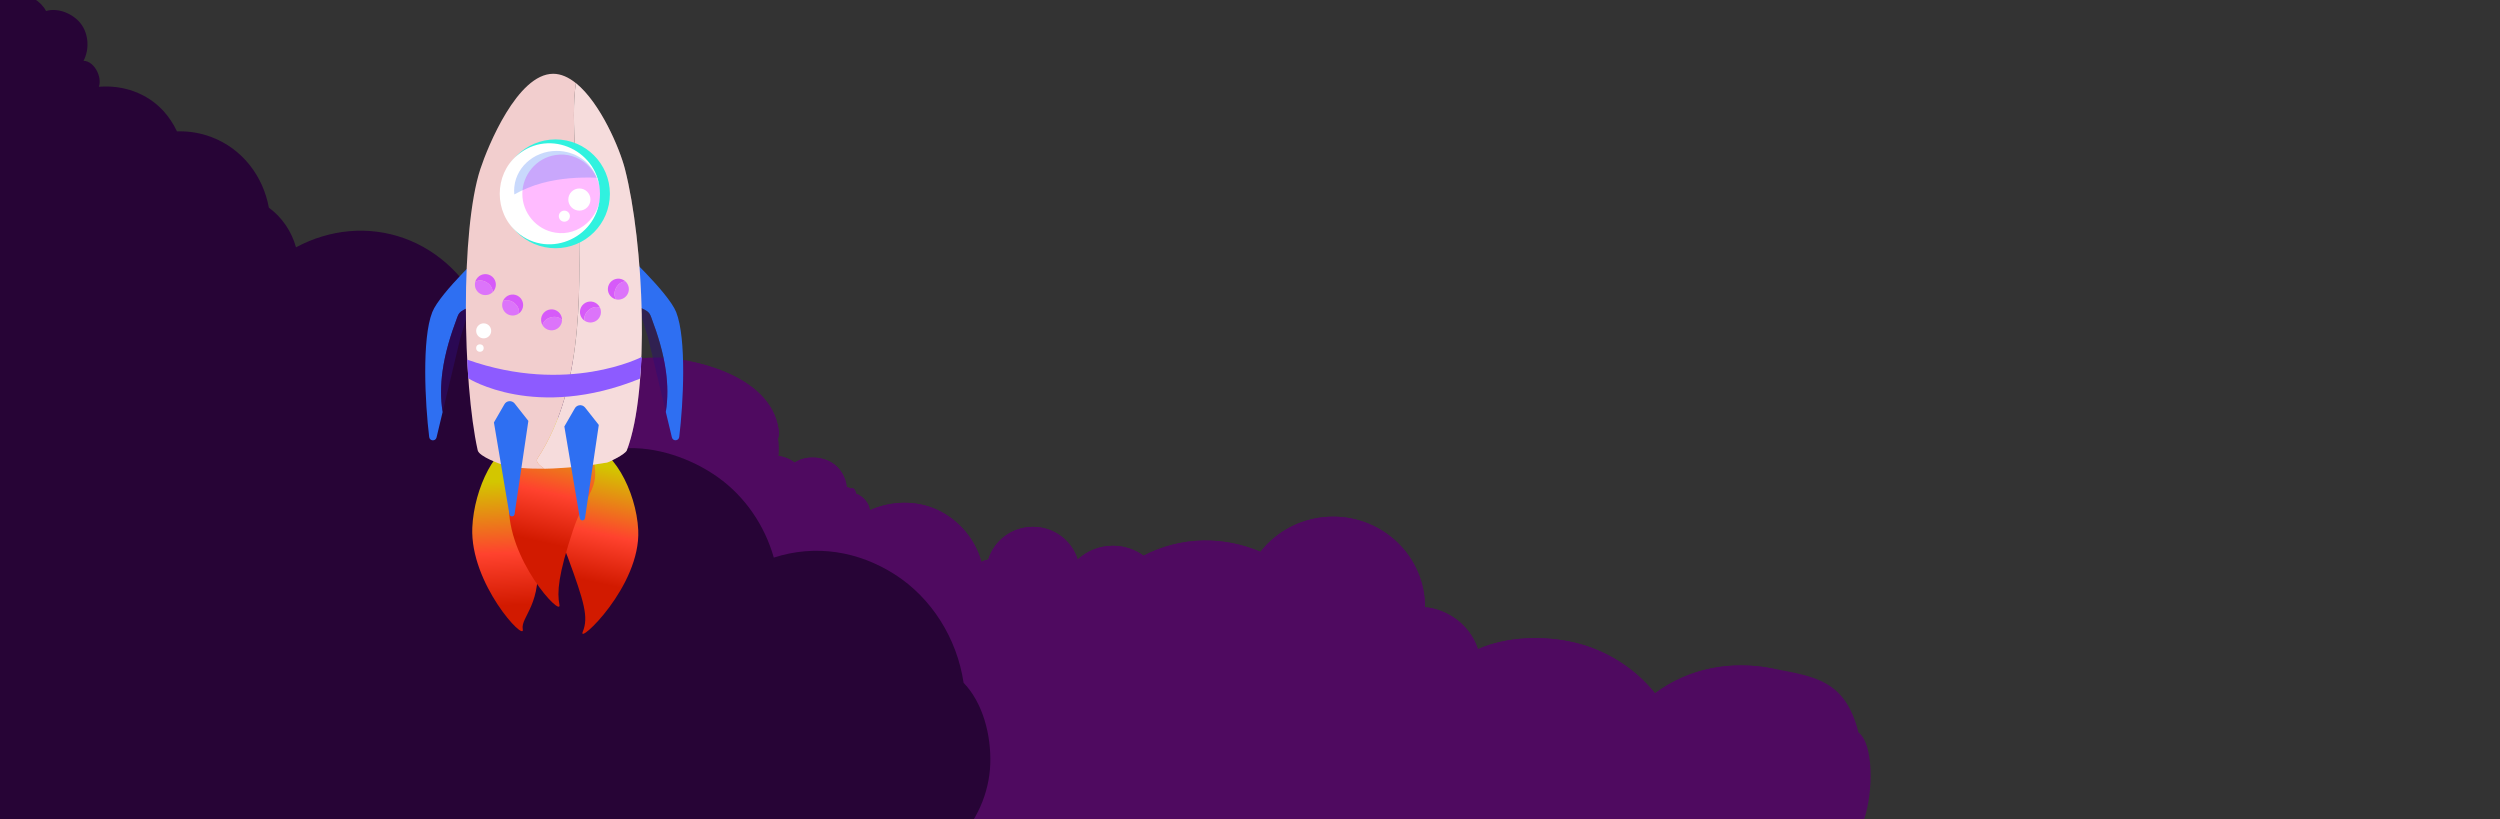 <?xml version="1.0" encoding="UTF-8"?>
<svg id="uuid-8e803d7d-6db1-4d04-9b0f-466297ae327f" data-name="Layer 1" xmlns="http://www.w3.org/2000/svg" xmlns:xlink="http://www.w3.org/1999/xlink" viewBox="0 0 1321 433"><rect x="0" y="0" width="1321" height="433" fill="#333333" stroke="none"/>
  <defs>
    <style>
      .uuid-4691d154-504f-48e2-aec5-f6ee1487687b {
        clip-path: url(#uuid-2ed95741-c7b6-497b-8b97-4c7920fa1a9d);
      }

      .uuid-e5213605-bb53-45e5-b721-016448c1ce8a {
        fill: url(#uuid-14a37edf-776a-4b4f-9dea-0b3c0ab8f9ee);
      }

      .uuid-e5213605-bb53-45e5-b721-016448c1ce8a, .uuid-729bdf9d-9bd9-4acf-b2dc-52dcff49d649, .uuid-9f3b965c-ba8a-4da9-8da4-d980ba125a6a, .uuid-9ebd0afd-de25-41de-b579-a345dc9596a8, .uuid-f56c218f-51ba-490e-b9b2-9889a24a20d2, .uuid-57f67813-b94a-436a-a227-d455fe14ec52, .uuid-4649bb0d-c36e-4f73-a9d7-61d16d7b592f, .uuid-af64bd30-4d14-441b-9a01-0511e928064c, .uuid-f56a5a3d-d4de-4e8c-ad83-18b47379c27e, .uuid-818b3e07-0ef7-4968-aa66-a7d1d8fcf7c9, .uuid-015745ca-663a-4d2b-85c8-13dacfe52711, .uuid-0db2002f-13c4-4ed4-9791-751eece28bfe, .uuid-8d89f3aa-bd8c-4bde-8f9b-445bd91ce69b, .uuid-49b87163-d944-43d5-9a34-4167c2b153bc, .uuid-016a8307-cfad-4eae-83d2-bf45c6731781, .uuid-d443d9bf-6280-4a7a-90bd-88c5a040d063, .uuid-ada6f3f2-11a3-4435-bc3d-62213954a77c, .uuid-fecec0c3-5df1-4d73-a286-80d8b25dce2c {
        stroke-width: 0px;
      }

      .uuid-729bdf9d-9bd9-4acf-b2dc-52dcff49d649 {
        fill: none;
      }

      .uuid-164dbd4e-e3b8-49a4-a2ad-ea0a7acaa0ec {
        clip-path: url(#uuid-e00d09c7-9a99-4ca0-8aff-8dfb44b5c47d);
      }

      .uuid-9f3b965c-ba8a-4da9-8da4-d980ba125a6a {
        fill: #2d0d73;
        opacity: .47;
      }

      .uuid-9ebd0afd-de25-41de-b579-a345dc9596a8 {
        opacity: .16;
      }

      .uuid-9ebd0afd-de25-41de-b579-a345dc9596a8, .uuid-49b87163-d944-43d5-9a34-4167c2b153bc, .uuid-fecec0c3-5df1-4d73-a286-80d8b25dce2c {
        fill: #fff;
      }

      .uuid-59be43d9-5907-4a11-b15b-344216a4f455 {
        clip-path: url(#uuid-ada23d1b-6a6f-4828-a3ff-cb7c19da81f0);
      }

      .uuid-601d55c7-21db-4ab9-9e89-14194ee7c933 {
        clip-path: url(#uuid-6c30230a-319b-4c16-8aa1-9a9c058f6a9e);
      }

      .uuid-f56c218f-51ba-490e-b9b2-9889a24a20d2 {
        fill: url(#uuid-f746af0c-2b9e-43ca-9bf6-102beab93bf3);
      }

      .uuid-82c562d8-1320-4f47-902f-99fd0d7b11e6 {
        opacity: .3;
      }

      .uuid-57f67813-b94a-436a-a227-d455fe14ec52 {
        opacity: .26;
      }

      .uuid-57f67813-b94a-436a-a227-d455fe14ec52, .uuid-f56a5a3d-d4de-4e8c-ad83-18b47379c27e {
        fill: #2e6ff2;
      }

      .uuid-4649bb0d-c36e-4f73-a9d7-61d16d7b592f {
        fill: #270436;
      }

      .uuid-af64bd30-4d14-441b-9a01-0511e928064c {
        fill: #4f0a60;
      }

      .uuid-818b3e07-0ef7-4968-aa66-a7d1d8fcf7c9 {
        fill: #d65af9;
      }

      .uuid-015745ca-663a-4d2b-85c8-13dacfe52711 {
        fill: #8d5bff;
      }

      .uuid-0db2002f-13c4-4ed4-9791-751eece28bfe {
        fill: #30f2df;
      }

      .uuid-8d89f3aa-bd8c-4bde-8f9b-445bd91ce69b {
        fill: #f2cece;
      }

      .uuid-016a8307-cfad-4eae-83d2-bf45c6731781 {
        fill: #ffd983;
      }

      .uuid-d443d9bf-6280-4a7a-90bd-88c5a040d063 {
        fill: #fbf;
      }

      .uuid-ada6f3f2-11a3-4435-bc3d-62213954a77c {
        fill: url(#uuid-91e3833f-e3be-489f-96bd-58fea09d6ac3);
      }

      .uuid-fecec0c3-5df1-4d73-a286-80d8b25dce2c {
        opacity: .29;
      }
    </style>
    <clipPath id="uuid-6c30230a-319b-4c16-8aa1-9a9c058f6a9e">
      <rect class="uuid-729bdf9d-9bd9-4acf-b2dc-52dcff49d649" x="1661" y="247" width="1321" height="434"/>
    </clipPath>
    <clipPath id="uuid-ada23d1b-6a6f-4828-a3ff-cb7c19da81f0">
      <rect class="uuid-729bdf9d-9bd9-4acf-b2dc-52dcff49d649" width="1321" height="433"/>
    </clipPath>
    <clipPath id="uuid-e00d09c7-9a99-4ca0-8aff-8dfb44b5c47d">
      <rect class="uuid-729bdf9d-9bd9-4acf-b2dc-52dcff49d649" x="-333" y="134" width="1322" height="299"/>
    </clipPath>
    <clipPath id="uuid-2ed95741-c7b6-497b-8b97-4c7920fa1a9d">
      <rect class="uuid-729bdf9d-9bd9-4acf-b2dc-52dcff49d649" width="1321" height="433"/>
    </clipPath>
    <linearGradient id="uuid-14a37edf-776a-4b4f-9dea-0b3c0ab8f9ee" x1="271.505" y1="253.965" x2="274.566" y2="321.301" gradientUnits="userSpaceOnUse">
      <stop offset="0" stop-color="#d3c600"/>
      <stop offset=".27" stop-color="#e78815"/>
      <stop offset=".565" stop-color="#ff422e"/>
      <stop offset=".974" stop-color="#d21a00"/>
    </linearGradient>
    <linearGradient id="uuid-91e3833f-e3be-489f-96bd-58fea09d6ac3" x1="318.249" y1="246.107" x2="304.986" y2="307.322" xlink:href="#uuid-14a37edf-776a-4b4f-9dea-0b3c0ab8f9ee"/>
    <linearGradient id="uuid-f746af0c-2b9e-43ca-9bf6-102beab93bf3" x1="298.72" y1="225.21" x2="284.851" y2="287.811" xlink:href="#uuid-14a37edf-776a-4b4f-9dea-0b3c0ab8f9ee"/>
  </defs>
  <g class="uuid-601d55c7-21db-4ab9-9e89-14194ee7c933">
    <g>
      <path class="uuid-49b87163-d944-43d5-9a34-4167c2b153bc" d="m39.094,397.783c3.808-6.189,9.686-11.111,16.448-14.772.073-2.407.581-4.809,1.501-7.07.92-2.237,2.253-4.321,3.986-6.13,6.773-7.061,19.084-9.183,28.287-4.908-2.536-11.224,8.549-23.205,21.249-22.99,12.292.21,22.558,11.769,20.495,22.604,1.205-4.93,6.202-8.291,11.137-10.78,11.553-5.828,19.835,1.346,21.83,2.307,4.714-13.095,20.008-21.961,40.522-19.374,20.501,2.575,32.056,16.161,31.523,28.443,5.682-5.815,16.575-6.699,23.323-1.891,6.72,4.82,8.272,14.576,3.268,20.882,13.512-9.249,32.972-10.817,48.087-3.88,8.286,3.799,15.025,10.059,19.381,17.448,4.134-7.772,11.523-16.425,24.801-23.101,2.286-1.164,4.785-2.189,7.457-3.057-1.584-20.383,11.107-40.349,33.154-48.795,23.028-8.823,49.012-2.296,63.958,14.433,2.469-2.501,5.571-4.755,9.413-6.538,3.726-1.716,7.17-2.569,10.281-2.873,1.5-6.172,5.277-11.906,10.931-15.649,7.896-5.157,18.733-6.066,27.8-2.943.578-13.193,9.413-25.551,23.798-31.062,17.308-6.631,36.949-1.162,47.34,12.182,13.323-10.635,27.399-8.964,36.678-5.079,8.888,3.721,17.171,12.888,20.779,22.149,1.246.362,2.48.747,3.688,1.182,5.446-8.087,17.038-19.921,39.636-23.554,2.582-.429,5.316-.662,8.156-.697,5.886-19.733,25.114-34.874,49.014-36.376,24.963-1.569,47.16,12.24,55.228,32.449,3.239-1.638,6.988-2.857,11.266-3.413,4.144-.527,7.708-.32,10.758.307,3.653-5.393,9.301-9.702,16.001-11.578,9.331-2.553,19.905-.226,27.344,5.392,5.325-12.3,18.153-21.385,33.747-22.364,18.762-1.179,35.347,9.766,40.335,25.434,5.988-2.234,11.473-2.883,16.391-2.513.327-.509.69-1.002,1.086-1.48.504-.608,1.058-1.191,1.68-1.738.02-.017.036-.036.056-.054,3.974-3.458,10.417-5.549,20.276-4.693-1.849-3.972-2.864-10.391-2.407-17.008.233-3.862,1.005-7.781,2.489-11.491.272-.654.544-1.308.815-1.962,5.515-13.035,21.482-23.142,41.495-21.751,2.584-9.629,11.272-17.441,22.797-19.233,4.324-.672,8.578-.398,12.537.61,11.795-19.127,38.414-50.32,89.561-48.874,50.959,1.441,82.416,43.036,82.416,43.036,14.355-16.942,51.012-16.314,71.147-4.176,21.214,12.787,23.155,24.715,23.155,24.715,10.724-8.846,31.473-4.896,36.765,4.993,4.205,7.835,2.24,16.86-5.492,22.278-.458.295-.961.592-1.419.887-.462.303-.919.593-1.373.873-2.608,1.607-5.074,2.832-7.367,3.77,6.686-.63,13.964-.387,21.852,1.07,36.811,6.8,53.873,40.563,53.873,40.563,12.099-10.113,36.514-6.532,50.061,3.283,6.443-3.36,14.737-4.683,23.543-2.675,3.216-6.702,10.613-11.395,19.233-11.395,3.234,0,6.285.68,9.02,1.859,11.227-12.56,34.9-32.21,71.847-25.385,36.811,6.8,53.873,40.563,53.873,40.563,12.783-10.684,39.319-6.089,52.255,5,13.629,11.683,13.38,20.565,13.38,20.565,9.019-5.214,23.54-.002,26.008,7.778,1.964,6.165-.718,12.499-7.088,15.561-.007.003-.014.006-.021.009,11.555,2.353,23.451,7.403,31.75,16.308,10.207-13.577,35.695-14.083,46.425-.918,1.272-22.171,25.803-41.016,50.138-38.51,24.346,2.521,43.348,25.837,38.879,47.684,2.701-12.983,23.725-18.966,34.045-9.685,7.469-18.093,32.12-28.693,52.257-22.461,20.103,6.251,32.269,28.279,25.757,46.673,9.958-9.364,28.009-10.33,39.042-2.123,1.147.854,2.185,1.788,3.144,2.794,2.326,2.461,4.087,5.325,5.236,8.401,16.941-.531,42.171,9.184,43.659,30.781.305,4.303-.399,8.332-1.731,11.824-.571,1.487-1.256,2.869-2.04,4.137,4.068.932,7.368,4.246,8.461,7.974,1.268,4.331.004,9.001-2.353,12.933-4.37,7.266-12.555,12.562-21.587,13.977-9.042,1.4-18.729-1.125-25.541-6.652-8.904,8.264-22.511,11.685-35.196,10.214-12.668-1.48-24.353-7.46-33.542-15.473,1.717,16.896-18.933,25.07-26.853,26.247-24.938,3.702-55.565-9.343-65.169-34.799,0,0-11.074,7.994-23.48,2.761-9.301-3.924-11.795-10.356-12.377-14.553-9.591,5.295-23.577,9.23-41.015,3.442-17.227-5.713-24.854-15.284-27.564-25.213-6.893.933-12.894-.135-16.537-2.144-16.518-9.102-11.907-21.667-8.834-24.297-1.49.189-3.942.247-6.701-.799-3.014-1.118-6.379-3.546-9.233-8.467-.566.051-1.131.103-1.724.148-10.508.798-19.521-.486-27.199-2.936-12.522-3.971-21.54-11-27.906-17.052-13.372,6.047-28.494,1.501-36.891-2.346-3.895-1.785-11.909-4.873-11.909-4.873,0,0-12.56,10.746-31.922,16.566-6.454,1.94-13.664,3.332-21.416,3.597-18.515.647-50.126-8.028-57.521-23.351-3.114,1.614-6.452,2.961-9.951,4.063-4.665,1.469-9.615,2.501-14.701,3.149-5.086.648-10.309.91-15.518.84-9.838-.133-19.616-1.465-28.355-3.626-13.22,5.643-28.015,1.174-36.285-2.616-3.895-1.785-11.909-4.873-11.909-4.873,0,0-12.56,10.746-31.922,16.566-6.454,1.94-13.664,3.332-21.416,3.597-18.515.647-50.126-8.028-57.521-23.351-3.114,1.614-6.452,2.961-9.951,4.063-4.665,1.469-9.615,2.501-14.701,3.149-5.086.648-10.309.91-15.518.84-26.046-.351-51.762-9.031-58.481-19.582-.336-.528-.624-1.06-.863-1.596-.759-1.704-1.144-4.002-.973-6.413.043-.603.12-1.212.235-1.822s.267-1.218.46-1.818c.481-1.501,1.215-2.952,2.244-4.235.412-.513.871-.999,1.38-1.451.667-.591,1.429-1.116,2.275-1.572.282-.152.574-.294.877-.429,3.294-1.465,7.823-1.861,13.908-.362-.794-3.108-.632-7.914.636-12.691.042-.162.093-.323.138-.485.168-.598.353-1.193.556-1.784.129-.378.268-.752.414-1.127.223-.576.462-1.145.72-1.704.099-.213.199-.424.304-.635.384-.777.797-1.535,1.252-2.258.001-.002.002-.003.003-.005.288-.444.577-.889.865-1.333,5.819-8.845,18.821-14.383,33.163-11.112.071-.148.155-.289.23-.435-2.598-.493-5.003-1.067-7.123-1.657-5.664-1.576-17.171-4.04-17.171-4.04,0,0-15.235,18.423-41.542,30.231-7.366,3.306-15.599,6.094-24.61,7.813-24.59,4.713-69.076-.315-82.886-19.264-8.126,6.079-17.977,10.698-28.639,14.022-1.64.511-3.3.992-4.975,1.442s-3.367.871-5.071,1.262c-1.704.391-3.42.752-5.145,1.085-.863.166-1.728.325-2.595.477-1.734.304-3.475.579-5.221.826-.873.124-1.747.24-2.621.35-1.66.208-3.323.39-4.985.548-.165.016-.331.032-.496.047-3.387.314-6.77.527-10.127.642-1.773.061-3.538.095-5.292.103-10.67.044-20.92-.894-29.961-2.665.025,3.271-.443,6.4-1.476,9.156,11.824-2.956,21.284,3.785,19.172,14.696,26.545-14.044,51.801-2.435,65.558,6.945.186-.237.395-.476.604-.714,13.3-10.257,30.665-3.961,33.21,4.218,26.441-9.509,52.592-5.45,79.637,8.71.166.092.31.185.454.279,6.721,4.27-15.9,11.121-40.967,16.343-14.257,2.965-26.712,4.547-37.438,5.241-.356,5.104-2.615,10.286-9.37,12.924-4.24,1.639-8.185,2.379-11.788,2.544-2.09,14.72-10.508,30.248-36.798,29.953-21.147-.249-35.01-6.877-44.009-14.426-3.241,3.072-7.079,5.506-11.688,6.779-6.948,1.912-12.942,1.448-17.885-.126-.11.929-.244,1.839-.446,2.753-4.535,18.972-20.593,37.172-57.214,29.453-14.844-3.145-23.401-10.864-28.326-18.956-6.478,8.562-17.695,15.844-36.659,18.818-18.337,2.853-32.516-2.567-43.23-10.828-1.752,10.273-11.193,18.468-23.188,19.222-10.411.654-19.768-4.474-24.244-12.348-41.107,16.004-71.506-15.628-70.128-30.734-3.495,3.896-12.763,5.25-21.402,4.349,2.303,19.105-6.502,40.572-43.489,44.004-15.17,1.392-26.056-3.389-33.642-9.589-3.022,9.998-10.987,20.179-27.836,28.567-16.3,8.088-31.665,7.134-44.785,2.476,2.065,10.226-3.89,20.748-14.955,24.987-9.604,3.679-20.307,1.583-27.39-4.544-33.06,27.214-73.252,6.252-77.421-8.431-2.732,6.8-18.752,12.137-29.551,11.143-3.264-.282-6.425-1.337-9.289-2.86-5.058,4.536-11.129,8.284-18.081,10.947-29.271,11.214-63.074-1.068-75.512-27.421-.144-.304-.272-.611-.409-.916-.096.024-.195.051-.29.074-6.16,1.485-12.39,2.978-18.671,3.88-4.885.701-9.803,1.044-14.743.747-.706-.043-1.413-.102-2.12-.176-1.279-.134-2.556-.327-3.824-.563-.304-.057-.607-.118-.91-.18-.907-.187-1.806-.404-2.697-.645-.801-.216-1.595-.452-2.378-.711-1.535-.508-3.035-1.09-4.472-1.765-4.392-2.064-8.236-4.912-10.993-8.565-.394-.522-.765-1.06-1.113-1.615-11.037,13.613-35.267,16.391-49.725,5.712-11.056,11.38-30.745,15.099-45.931,8.655-15.186-6.42-24.578-22.45-21.905-37.382-9.3,3.446-21.005-5.205-19.065-14.111-9.448,6.185-24.075,3.07-30.994-5.405-6.906-8.475-6.573-20.667-.921-29.869Zm1290.753-154.808c-.183-.031-.277-.052-.277-.052-.121.403-.26.773-.386,1.167.9-.32,1.812-.628,2.743-.916-.67-.027-1.208-.079-1.599-.129-.199-.025-.36-.05-.482-.07Z"/>
      <path class="uuid-49b87163-d944-43d5-9a34-4167c2b153bc" d="m2868.228,457.106c-4.093-5.784-9.909-10.108-16.384-13.092-.325-2.386-1.042-4.724-2.114-6.883-1.069-2.135-2.492-4.078-4.246-5.708-6.853-6.363-18.151-7.28-25.963-2.137,1.067-11.404-10.193-22.242-21.589-20.796-11.029,1.4-19.011,13.888-15.986,24.46-1.616-4.784-6.472-7.641-11.177-9.637-11.017-4.674-17.688,3.262-19.378,4.41-5.652-12.562-20.362-19.894-38.527-15.333-18.154,4.547-27.076,19.175-25.271,31.334-5.737-5.23-15.626-5.053-21.174.381-5.522,5.444-5.863,15.293-.682,21.078-13.147-7.885-30.814-7.557-43.655.805-7.04,4.58-12.422,11.457-15.541,19.225-4.557-7.326-12.134-15.212-24.794-20.562-2.181-.936-4.539-1.712-7.035-2.316-.778-20.418-14.345-39.038-35.08-45.298-21.658-6.539-44.315,2.469-55.947,20.55-2.49-2.247-5.523-4.188-9.17-5.588-3.536-1.345-6.724-1.859-9.554-1.859-2.015-5.991-6.031-11.325-11.519-14.498-7.656-4.362-17.498-4.215-25.313-.231-1.945-13.06-11.224-24.49-24.753-28.575-16.278-4.914-33.347,2.427-41.248,16.701-13.127-9.281-25.603-6.256-33.526-1.493-7.589,4.561-14.046,14.478-16.29,24.035-1.081.48-2.149.983-3.189,1.532-5.77-7.512-17.471-18.154-38.182-19.574-2.368-.176-4.851-.143-7.409.098-7.424-19.047-26.347-32.237-47.998-31.412-22.614.861-41.08,16.742-46.151,37.615-3.09-1.314-6.592-2.163-10.498-2.3-3.783-.122-6.965.429-9.64,1.349-3.867-5.007-9.411-8.744-15.638-9.959-8.666-1.634-17.921,1.705-24.003,8.011-6.116-11.713-18.632-19.5-32.758-18.962-16.997.647-30.726,13.136-33.519,29.197-5.626-1.64-10.627-1.754-15.009-.909-.349-.474-.729-.929-1.136-1.366-.518-.556-1.08-1.082-1.698-1.565-.02-.015-.037-.033-.056-.048-3.947-3.052-9.966-4.507-18.737-2.7,1.233-4.128,1.452-10.608.327-17.142-.627-3.817-1.744-7.638-3.479-11.183-.315-.624-.63-1.248-.945-1.871-6.367-12.425-21.814-20.925-39.658-17.602-3.363-9.323-12.019-16.247-22.575-16.911-3.961-.249-7.755.436-11.206,1.822-12.671-17.872-39.974-46.303-85.805-39.907-45.662,6.373-69.453,50.777-69.453,50.777-14.737-15.452-47.627-11.273-64.42,2.746-17.692,14.77-18.149,26.816-18.149,26.816-10.597-7.755-28.827-1.816-32.516,8.529-2.934,8.197-.193,16.98,7.344,21.616.444.249.928.495,1.372.744.448.256.891.501,1.329.735,2.518,1.344,4.868,2.323,7.031,3.034-6.08.022-12.597.969-19.532,3.182-32.363,10.33-44.056,45.551-44.056,45.551-11.971-8.881-33.536-2.954-44.655,8.118-6.156-2.716-13.756-3.227-21.457-.377-3.615-6.351-10.773-10.3-18.524-9.464-2.908.314-5.578,1.285-7.909,2.723-11.451-11.398-34.858-28.639-67.341-18.271-32.363,10.33-44.056,45.551-44.056,45.551-12.647-9.383-36.01-2.241-46.443,10.038-10.992,12.936-9.808,21.742-9.808,21.742-8.672-4.31-21.165,2.28-22.544,10.254-1.1,6.32,1.996,12.356,8.054,14.783.006.002.013.004.02.007-10.135,3.459-20.285,9.633-26.785,19.292-10.644-12.509-33.615-10.54-41.84,3.589-3.538-21.919-27.63-38.276-49.24-33.425-21.617,4.867-36.184,29.89-29.805,51.176-3.831-12.646-23.38-16.556-31.656-6.328-8.67-17.264-31.979-25.413-49.411-17.264-17.399,8.164-25.958,31.243-18.117,48.899-9.965-8.344-26.299-7.554-35.333,1.674-.939.961-1.771,1.989-2.525,3.083-1.825,2.672-3.099,5.691-3.8,8.86-15.289,1.114-36.924,13.219-35.929,34.836.19,4.308,1.259,8.245,2.834,11.587.674,1.423,1.439,2.731,2.281,3.915-3.557,1.321-6.166,4.935-6.746,8.748-.673,4.429.968,8.949,3.513,12.63,4.714,6.8,12.646,11.271,20.919,11.803,8.281.515,16.718-2.934,22.246-9.09,8.898,7.352,21.502,9.435,32.749,6.743,11.23-2.7,21.09-9.778,28.486-18.636.281,16.965,19.731,23.088,26.979,23.491,22.822,1.263,48.95-14.676,54.835-40.916,0,0,10.82,6.874,21.409.469,7.939-4.803,9.486-11.439,9.556-15.668,9.195,4.335,22.195,6.891,37.248-.555,14.872-7.35,20.695-17.604,22.06-27.739,6.298.259,11.578-1.384,14.637-3.735,13.868-10.65,8.365-22.696,5.318-25.013,1.36.044,3.571-.137,5.939-1.444,2.589-1.404,5.352-4.144,7.387-9.313.514-.004,1.028-.007,1.566-.02,9.534-.225,17.499-2.376,24.138-5.556,10.83-5.162,18.178-13.025,23.248-19.658,12.676,4.716,25.781-1.27,32.916-5.909,3.309-2.152,10.181-5.999,10.181-5.999,0,0,12.453,9.466,30.491,13.374,6.012,1.303,12.645,1.988,19.644,1.5,16.717-1.152,44.201-12.842,49.195-28.792,2.974,1.303,6.121,2.318,9.386,3.074,4.353,1.008,8.915,1.554,13.558,1.705,4.643.151,9.367-.094,14.043-.669,8.832-1.086,17.479-3.358,25.102-6.354,12.496,4.329,25.315-1.549,32.342-6.118,3.309-2.152,10.181-5.999,10.181-5.999,0,0,12.453,9.466,30.491,13.374,6.012,1.303,12.645,1.988,19.644,1.5,16.717-1.152,44.201-12.842,49.195-28.792,2.974,1.303,6.121,2.318,9.386,3.074,4.353,1.008,8.915,1.554,13.558,1.705,4.643.151,9.367-.094,14.043-.669,23.38-2.875,45.565-13.997,50.466-25.138.245-.557.447-1.114.604-1.67.498-1.767.596-4.09.182-6.47-.103-.595-.239-1.194-.408-1.788s-.372-1.185-.61-1.763c-.595-1.446-1.411-2.817-2.475-3.992-.426-.47-.891-.909-1.397-1.308-.663-.523-1.406-.971-2.215-1.342-.27-.124-.548-.237-.835-.341-3.12-1.137-7.234-1.092-12.544.989.378-3.167-.287-7.93-1.943-12.555-.055-.157-.119-.312-.176-.469-.216-.578-.446-1.152-.693-1.72-.157-.364-.323-.722-.494-1.08-.263-.551-.539-1.094-.832-1.625-.112-.202-.225-.403-.342-.602-.429-.735-.882-1.449-1.37-2.123-.001-.001-.002-.003-.003-.005-.307-.414-.614-.828-.922-1.241-6.187-8.229-18.476-12.474-31.018-7.833-.08-.14-.17-.272-.253-.41,2.283-.742,4.383-1.546,6.226-2.338,4.923-2.116,15.002-5.681,15.002-5.681,0,0,15.688,16.839,40.616,26.028,6.98,2.573,14.684,4.546,22.971,5.382,22.618,2.302,62.073-7.01,72.443-27.189,7.963,5.256,17.319,8.893,27.264,11.164,1.53.349,3.074.666,4.629.952,1.555.285,3.121.539,4.695.763s3.156.417,4.744.58c.794.082,1.589.156,2.385.223,1.592.134,3.187.239,4.784.315.798.038,1.596.069,2.395.094,1.515.046,3.03.065,4.542.062.15-0.0.301-.001.451-.002,3.079-.017,6.144-.133,9.174-.343,1.6-.111,3.191-.248,4.769-.411,9.599-.99,18.713-2.917,26.65-5.554.331,3.254,1.09,6.32,2.316,8.96-10.951-1.792-18.728,5.827-15.65,16.469-25.384-11.389-46.837,2.601-58.194,13.261-.193-.218-.407-.435-.621-.651-13.066-8.908-27.999-.965-29.404,7.413-24.801-6.89-47.875-.319-70.662,16.381-.14.108-.259.214-.378.321-5.582,4.897,15.497,9.515,38.6,12.277,13.139,1.566,24.508,1.931,34.227,1.581.871,5.04,3.463,9.973,9.821,11.94,3.989,1.219,7.616,1.571,10.874,1.386,3.469,14.432,12.715,29.053,36.321,26.211,18.987-2.298,30.735-10.232,38.011-18.609,3.246,2.74,6.959,4.787,11.241,5.606,6.453,1.227,11.793.185,16.067-1.859.199.913.418,1.804.699,2.694,6.127,18.422,22.531,34.959,54.624,23.735,13.007-4.566,19.867-13.07,23.421-21.592,6.75,7.884,17.621,14.036,34.994,15.155,16.795,1.058,28.958-5.705,37.699-14.956,2.685,10.044,12.058,17.275,22.925,16.862,9.431-.359,17.291-6.365,20.464-14.627,38.689,11.925,62.604-22.47,59.733-37.354,3.563,3.534,12.042,3.982,19.713,2.248-.007,19.217,10.228,39.706,43.855,39.532,13.79-.087,23.061-5.895,29.212-12.795,3.797,9.647,12.058,18.997,28.113,25.702,15.529,6.461,29.241,4.022,40.534-1.881-.752,10.367,5.739,20.25,16.146,23.392,9.032,2.727,18.429-.395,24.136-7.173,32.664,23.851,66.537-.886,68.7-15.889,3.191,6.495,18.171,10.249,27.773,8.214,2.905-.597,5.632-1.952,8.043-3.744,5.037,4.02,10.901,7.157,17.439,9.131,27.529,8.311,56.595-7.177,64.932-34.583.096-.316.179-.634.268-.95.089.014.181.032.269.046,5.699.879,11.461,1.76,17.207,2.047,4.468.224,8.926.088,13.337-.687.63-.112,1.259-.238,1.887-.381,1.135-.258,2.263-.573,3.378-.931.268-.086.533-.176.799-.268.795-.274,1.58-.577,2.355-.902.697-.293,1.385-.604,2.061-.938,1.326-.654,2.611-1.378,3.83-2.189,3.726-2.478,6.874-5.682,8.958-9.581.298-.557.574-1.128.826-1.714,11.394,12.464,33.48,12.876,45.325.858,11.17,10.242,29.274,12.031,42.232,4.151,12.96-7.855,19.674-24.702,15.658-39.288,8.734,2.524,18.323-7.211,15.617-15.878,9.163,5.234,21.977.718,27.283-8.378,5.293-9.095,3.678-21.184-2.398-29.785Zm-1177.252-28.766c.161-.048.243-.079.243-.079.152.389.317.744.473,1.123-.844-.231-1.697-.448-2.565-.645.599-.092,1.078-.196,1.424-.283.176-.044.318-.084.426-.117Z"/>
    </g>
  </g>
  <g class="uuid-59be43d9-5907-4a11-b15b-344216a4f455">
    <g class="uuid-164dbd4e-e3b8-49a4-a2ad-ea0a7acaa0ec">
      <g>
        <path class="uuid-af64bd30-4d14-441b-9a01-0511e928064c" d="m1022.69,431.782v2.582c.434-1.197.392-1.833,0-2.582Z"/>
        <path class="uuid-af64bd30-4d14-441b-9a01-0511e928064c" d="m-314.167,1474.667l1310.311-0-0-1032.992,23.244-.477c1.783-3.542,2.827-5.524,3.303-6.833v-2.582c-.712-1.361-2.579-3.097-4.84-9.278-4.052-11.074-11.692-22.021-21.706-28.705l-3.144,39.2h-8c5-15,5-40-3-46-7-28-23.506-29.518-45.514-33.78-22.008-4.262-44.099-.162-61.994,13.144-10.462-13.107-25.452-22.647-41.891-26.659-16.439-4.012-36.207-3.466-51.681,3.311-2.277-7.083-7.189-13.314-13.595-17.244-4.569-2.803-9.308-4.515-14.359-4.87,0-.04.003-.079.003-.119,0-26.381-21.734-47.768-48.543-47.768-15.637,0-29.533,7.283-38.408,18.583-9.544-4.078-19.959-6.186-30.363-5.971-11.141.23-21.828,3.025-31.402,8.016-4.525-3.29-10.118-5.239-16.176-5.239-7.216,0-13.773,2.764-18.65,7.268-3.049-9.994-12.465-17.277-23.614-17.277-11.148,0-20.56,7.282-23.61,17.275-1.304.224-2.54.632-3.631,1.274-3.185-11.87-11.887-22.191-23.154-27.463-11.268-5.272-24.491-4.904-35.857.158-.093-3.6-3.49-7.387-7.231-8.821-.082-.369-.176-.735-.297-1.094-.175-.52-.404-1.049-.829-1.403-.426-.353-1.098-.473-1.538-.137-.828-.448-1.568-.693-2.279-.749-.406-5.298-3.471-10.4-8.131-13.123-5.571-3.256-14.086-3.554-19.342.176-2.311-1.907-5.455-3.171-8.64-3.541.085-1.185.144-2.376.144-3.581,0-1.857-.114-3.688-.313-5.495.205-1.608.765-1.752.313-4.886-4.329-30.068-48.831-37.983-63.135-37.983-30.885,0-49.961,7.151-66.312,20.559-3.188,1.722-6.946,7.943-9.055,10.777-4.588,6.162-6.013,14.157-5.565,21.783-4.959-2.519-12.089-1.161-16.365,2.367-5.256-3.73-13.771-3.431-19.342-.175-5.571,3.256-8.878,9.911-8.066,16.237-5.003-1.759-12.105,3.863-12.24,9.09-11.367-5.062-24.589-5.429-35.857-.158-3.776,1.767-7.255,4.111-10.344,6.881-5.53-2.158-11.558-3.346-17.87-3.346-17.169,0-32.244,8.778-40.875,22.014-8.061,2.049-15.409,6.767-20.505,13.251-13.164-14.065-31.216-22.251-50.644-22.653-19.428-.402-38.896,7.289-52.648,20.798-8.788-7.422-21.856-9.51-33.107-6.813-11.251,2.697-20.969,10.967-25.304,21.534-7.465-1.105-14.204.695-20.61,4.626-6.406,3.931-11.318,10.161-13.595,17.244-15.474-6.777-35.242-7.323-51.681-3.311-16.439,4.012-31.43,13.552-41.891,26.659-17.895-13.306-39.987-17.406-61.994-13.144-22.008,4.262-41.916,18.1-53.353,37.086-3.388,1.488-6.565,3.476-9.505,5.824v56.299l14.28.061 0,1022.177Z"/>
        <path class="uuid-af64bd30-4d14-441b-9a01-0511e928064c" d="m-314.167,1474.667l1310.311-0-0-1032.992,23.244-.477c1.783-3.542,2.827-5.524,3.303-6.833v-2.582c-.712-1.361-2.579-3.097-4.84-9.278-4.052-11.074-11.692-22.021-21.706-28.705v-2.837l2.856,42.038c-.453-.22-18,0-18,0,1-19-22.506-75.518-44.514-79.78-22.008-4.262-44.099-.162-61.994,13.144-10.462-13.107-25.452-22.647-41.891-26.659-16.439-4.012-36.207-3.466-51.681,3.311-2.277-7.083-7.189-13.314-13.595-17.244-4.569-2.803-9.308-4.515-14.359-4.87,0-.04.003-.079.003-.119,0-26.381-21.734-47.768-48.543-47.768-15.637,0-29.533,7.283-38.408,18.583-9.544-4.078-19.959-6.186-30.363-5.971-11.141.23-21.828,3.025-31.402,8.016-4.525-3.29-10.118-5.239-16.176-5.239-7.216,0-13.773,2.764-18.65,7.268-3.049-9.994-12.465-17.277-23.614-17.277-11.148,0-20.56,7.282-23.61,17.275-1.304.224-2.54.632-3.631,1.274-3.185-11.87-11.887-22.191-23.154-27.463-11.268-5.272-24.491-4.904-35.857.158-.093-3.6-3.49-7.387-7.231-8.821-.082-.369-.176-.735-.297-1.094-.175-.52-.404-1.049-.829-1.403-.426-.353-1.098-.473-1.538-.137-.828-.448-1.568-.693-2.279-.749-.406-5.298-3.471-10.4-8.131-13.123-5.571-3.256-14.086-3.554-19.342.176-2.311-1.907-5.455-3.171-8.64-3.541.085-1.185.144-2.376.144-3.581,0-1.857-.114-3.688-.313-5.495.205-1.608.765-1.752.313-4.886-4.329-30.068-48.831-37.983-63.135-37.983-30.885,0-49.961,7.151-66.312,20.559-3.188,1.722-6.946,7.943-9.055,10.777-4.588,6.162-6.013,14.157-5.565,21.783-4.959-2.519-12.089-1.161-16.365,2.367-5.256-3.73-13.771-3.431-19.342-.175-5.571,3.256-8.878,9.911-8.066,16.237-5.003-1.759-12.105,3.863-12.24,9.09-11.367-5.062-24.589-5.429-35.857-.158-3.776,1.767-7.255,4.111-10.344,6.881-5.53-2.158-11.558-3.346-17.87-3.346-17.169,0-32.244,8.778-40.875,22.014-8.061,2.049-15.409,6.767-20.505,13.251-13.164-14.065-31.216-22.251-50.644-22.653-19.428-.402-38.896,7.289-52.648,20.798-8.788-7.422-21.856-9.51-33.107-6.813-11.251,2.697-20.969,10.967-25.304,21.534-7.465-1.105-14.204.695-20.61,4.626-6.406,3.931-11.318,10.161-13.595,17.244-15.474-6.777-35.242-7.323-51.681-3.311-16.439,4.012-31.43,13.552-41.891,26.659-17.895-13.306-39.987-17.406-61.994-13.144-22.008,4.262-41.916,18.1-53.353,37.086-3.388,1.488-6.565,3.476-9.505,5.824v56.299l14.28.061 0,1022.177Z"/>
      </g>
    </g>
    <g class="uuid-4691d154-504f-48e2-aec5-f6ee1487687b">
      <g class="uuid-82c562d8-1320-4f47-902f-99fd0d7b11e6">
        <path class="uuid-016a8307-cfad-4eae-83d2-bf45c6731781" d="m48.696,203.381c6.604-22.252,36.598-36.181,57.829-26.708-8.393,6.669-18.16,11.531-27.683,16.019-9.604,4.312-19.633,8.594-30.145,10.689h0Z"/>
      </g>
      <path class="uuid-4649bb0d-c36e-4f73-a9d7-61d16d7b592f" d="m858.726,879.704c-.547-15.398,3.886-32.501,14.136-43.158,3.496-23.61,17.069-45.008,36.374-57.347,19.305-12.339,41.949-16.135,64.183-8.972,4.858-17.228,15.421-32.438,29.519-42.505,14.097-10.067,33.143-16.665,50.526-15.32-.591-8.087,1.66-16.255,6.231-22.605,4.571-6.35,10.289-10.636,17.832-12.206.011-12.405,6.045-24.404,15.713-31.243,9.668-6.84,22.932-9.43,34.196-5.003,7.837-18.832,23.387-33.767,42.051-40.391,18.665-6.623,39.054-4.767,57.077,4.888,2.328-8.493,7.489-15.993,14.37-21.012,3.063-16.697,14.004-31.157,30.36-37.375,6.013-2.286,12.219-3.25,18.329-3.04,1.863-3.958,4.263-7.621,7.172-10.801,8.68-9.486,21.42-13.897,34.222-12.823-1.909-5.408,2.665-13.744,8.118-13.752-3.239-6.192-2.684-14.214,1.355-19.57,4.039-5.356,12.035-8.746,18.496-6.824,2.699-5.166,8.962-9.141,14.668-8.354-3.399-7.658-5.157-16.371-3.188-24.351.905-3.669,2.061-11.409,4.427-14.329,10.351-19.669,25.738-33.909,55.161-45.093,13.628-5.18,59.108-13.179,74.952,16.084,1.652,3.051,1.174,3.4,1.606,5.124.894,1.78,1.716,3.616,2.44,5.521.47,1.236.878,2.479,1.259,3.724,3.178-.774,6.666-.616,9.611.502,3.554-5.728,11.782-8.505,18.359-7.184,5.501,1.104,10.409,5.227,12.861,10.512.699-.2,1.499-.217,2.463-.057.289-.503.976-.624,1.519-.416s.968.667,1.337,1.138c.254.324.487.665.709,1.014,4.123.116,8.835,2.769,10.327,6.426,8.856-9.306,21.31-14.471,34.099-13.146,12.789,1.326,25.102,8.757,32.762,19.775.789-1.053,1.807-1.919,2.963-2.621-.99-11.35,5.139-22.226,15.76-26.262,10.621-4.037,22.431.021,29.23,9.165,2.891-6.384,8.061-11.592,14.935-14.206,5.772-2.194,11.86-2.221,17.453-.486,7.176-8.585,16.267-15.32,26.791-19.591,9.828-3.988,20.572-5.598,31.253-4.873,4.051-14.8,14.451-27.3,29.348-32.963,25.541-9.708,54.581,4.35,64.863,31.401.016.041.028.082.044.124,4.949-1.465,10.132-1.426,15.577-.206,7.635,1.711,14.743,6.321,19.673,12.759,12.1-12.552,30.721-20.271,47.945-22.11,17.225-1.839,35.224,2.515,50.3,12.166,11.863-20.124,31.311-32.327,53.938-35.927,22.627-3.6,46.986,3.381,65.282,18.707,14.742,1.157,29.415,10.998,39.235,22.871,9.819,11.874-232.5,264.491-233.635,279.787l-531.55,252.732-516.701,3.083c-11.009-10.68-17.789-25.981-18.336-41.379Z"/>
      <path class="uuid-4649bb0d-c36e-4f73-a9d7-61d16d7b592f" d="m523.255,403.807c.546-15.357-3.875-32.413-14.098-43.042-3.487-23.546-17.023-44.887-36.276-57.193-19.253-12.306-41.836-16.091-64.01-8.948-4.845-17.181-15.38-32.351-29.439-42.391-14.059-10.04-33.054-16.62-50.39-15.279.59-8.065-1.656-16.211-6.214-22.544-4.559-6.333-10.262-10.607-17.784-12.174-.011-12.371-6.029-24.338-15.671-31.159-9.642-6.821-22.87-9.405-34.104-4.989-7.816-18.781-23.324-33.676-41.938-40.282-18.615-6.606-38.948-4.754-56.923,4.875-2.321-8.47-7.469-15.949-14.332-20.955-3.055-16.652-13.966-31.073-30.278-37.274-5.997-2.279-12.186-3.241-18.279-3.032-1.858-3.947-4.252-7.601-7.153-10.772-8.657-9.46-21.362-13.86-34.13-12.789,1.903-5.394-2.658-13.707-8.096-13.715,3.231-6.176,2.676-14.176-1.352-19.517-4.028-5.341-12.003-8.722-18.446-6.806C21.65.672,15.404-3.292,9.714-2.507c3.389-7.637,5.143-16.327,3.179-24.286-.903-3.66-2.055-11.378-4.415-14.291-10.323-19.616-25.668-33.818-55.012-44.972-13.591-5.166-58.949-13.143-74.75,16.041-1.647,3.042-1.171,3.391-1.602,5.11-.892,1.775-1.712,3.607-2.434,5.506-.468,1.232-.876,2.472-1.256,3.714-3.169-.772-6.648-.614-9.585.501-3.544-5.712-11.75-8.482-18.309-7.165-5.486,1.101-10.381,5.213-12.826,10.483-.697-.2-1.495-.216-2.456-.057-.288-.502-.973-.622-1.515-.415s-.965.666-1.333,1.135c-.254.323-.485.664-.707,1.011-4.112.116-8.811,2.761-10.299,6.409-8.832-9.281-21.253-14.432-34.007-13.111-12.755,1.322-25.034,8.733-32.674,19.722-.787-1.05-1.802-1.914-2.955-2.614.987-11.319-5.125-22.166-15.717-26.192-10.593-4.026-22.37.021-29.151,9.14-2.883-6.367-8.039-11.561-14.895-14.167-5.756-2.188-11.828-2.215-17.406-.485-7.156-8.562-16.223-15.279-26.719-19.538-9.802-3.977-20.517-5.583-31.169-4.86-4.04-14.76-14.412-27.227-29.269-32.874-25.472-9.682-54.434,4.339-64.689,31.316-.016.041-.028.082-.044.123-4.936-1.461-10.105-1.422-15.535-.205-7.614,1.706-14.703,6.304-19.62,12.724-12.068-12.518-30.638-20.216-47.816-22.05-17.178-1.834-35.13,2.508-50.164,12.133-11.831-20.069-31.226-32.24-53.792-35.83-22.566-3.59-46.86,3.371-65.106,18.656-14.702,1.154-29.336,10.968-39.129,22.81-9.793,11.842,231.873,263.778,233.005,279.033L-10.341,442l515.309,3.075c10.979-10.651,17.741-25.911,18.287-41.267Z"/>
    </g>
    <g>
      <g>
        <path class="uuid-f56a5a3d-d4de-4e8c-ad83-18b47379c27e" d="m228.412,164.939c4.127-10.432,29.476-33.837,29.476-33.837l-9.572,31.037c-1.032.442-2.046.924-3.039,1.449-.949.502-1.903,1.061-2.569,1.905-.533.676-.849,1.494-1.153,2.299-3.46,9.18-6.379,18.618-7.718,28.337-.985,7.149-1.093,14.471.046,21.582l-3.218,13.448c-.512,2.14-3.611,1.965-3.879-.219-2.178-17.777-3.942-51.929,1.625-66Z"/>
        <path class="uuid-9f3b965c-ba8a-4da9-8da4-d980ba125a6a" d="m233.837,196.129c1.339-9.719,4.258-19.157,7.718-28.337.304-.806.619-1.623,1.153-2.299.665-.843,1.619-1.403,2.569-1.905.992-.525,2.007-1.007,3.039-1.449l-5.064,16.419-9.369,39.153c-1.139-7.111-1.031-14.433-.046-21.582Z"/>
      </g>
      <g>
        <path class="uuid-f56a5a3d-d4de-4e8c-ad83-18b47379c27e" d="m357.283,164.9c-4.127-10.432-29.476-33.837-29.476-33.837l9.572,31.037c1.032.442,2.046.924,3.039,1.449.949.502,1.903,1.061,2.569,1.905.533.676.849,1.494,1.153,2.299,3.46,9.18,6.379,18.618,7.718,28.337.985,7.149,1.093,14.471-.046,21.582l3.218,13.448c.512,2.14,3.611,1.965,3.879-.219,2.178-17.777,3.942-51.929-1.625-66Z"/>
        <path class="uuid-9f3b965c-ba8a-4da9-8da4-d980ba125a6a" d="m351.857,196.09c-1.339-9.719-4.258-19.157-7.718-28.337-.304-.806-.619-1.623-1.153-2.299-.665-.843-1.619-1.403-2.569-1.905-.992-.525-2.007-1.007-3.039-1.449l5.064,16.419,9.369,39.153c1.139-7.111,1.031-14.433.046-21.582Z"/>
      </g>
      <path class="uuid-e5213605-bb53-45e5-b721-016448c1ce8a" d="m275.129,233.868c9.617.312,19.404,14.75,19.975,27.896.482,11.099-14.273,13.281-11.685,31.3,3.744,26.07-8.497,32.858-7.191,39.428,1.427,7.178-27.921-24.107-26.666-53.705.878-20.71,12.768-45.335,25.567-44.919Z"/>
      <path class="uuid-ada6f3f2-11a3-4435-bc3d-62213954a77c" d="m309.127,235.227c-10.575.312-21.338,14.75-21.965,27.896-.53,11.099,6.51,14.033,12.85,31.3,8.673,23.621,11.092,31.74,7.907,39.428-3.05,7.363,30.704-24.107,29.324-53.705-.966-20.71-14.041-45.335-28.116-44.919Z"/>
      <path class="uuid-f56c218f-51ba-490e-b9b2-9889a24a20d2" d="m294.509,220.93c9.617.312,19.404,14.75,19.975,27.896.482,11.099-5.92,14.033-11.685,31.3-7.887,23.621-8.497,32.858-7.191,39.428,1.427,7.178-27.921-24.107-26.666-53.705.878-20.71,12.768-45.335,25.567-44.919Z"/>
      <path class="uuid-8d89f3aa-bd8c-4bde-8f9b-445bd91ce69b" d="m331.224,237.936c12.327-32.442,8.993-109.459-.993-148.586-2.759-10.812-12.975-34.955-25.896-45.395-3.077,18.377,1.53,57.031,1.53,66.781,0,34.122,4.46,91.866-21.945,131.645-1.051,1.583,1.206,3.626,3.714,5.267,11.983-.19,24.707-1.766,33.068-3.233,1.191-.209,9.727-4.389,10.522-6.478Z"/>
      <path class="uuid-8d89f3aa-bd8c-4bde-8f9b-445bd91ce69b" d="m283.921,242.38c26.405-39.779,21.945-97.523,21.945-131.645,0-9.749-4.608-48.404-1.53-66.781-3.812-3.081-7.86-4.969-12.022-4.969-18.859,0-34.543,38.244-38.513,50.365-10.561,32.241-9.331,112.85-1.39,148.586.748,3.368,12.231,7.385,13.499,7.732,5.848,1.602,13.617,2.107,21.724,1.979-2.508-1.641-4.765-3.684-3.714-5.267Z"/>
      <path class="uuid-fecec0c3-5df1-4d73-a286-80d8b25dce2c" d="m331.224,237.936c12.327-32.442,8.993-109.459-.993-148.586-2.759-10.812-12.975-34.955-25.896-45.395-3.077,18.377,1.53,57.031,1.53,66.781,0,34.122,4.46,91.866-21.945,131.645-1.051,1.583,1.206,3.626,3.714,5.267,11.983-.19,24.707-1.766,33.068-3.233,1.191-.209,9.727-4.389,10.522-6.478Z"/>
      <path class="uuid-0db2002f-13c4-4ed4-9791-751eece28bfe" d="m293.522,73.669c-15.877,0-28.748,12.871-28.748,28.748s12.871,28.748,28.748,28.748,28.748-12.871,28.748-28.748-12.871-28.748-28.748-28.748Zm0,51.427c-12.525,0-22.679-10.154-22.679-22.679s10.154-22.679,22.679-22.679,22.679,10.154,22.679,22.679-10.154,22.679-22.679,22.679Z"/>
      <g>
        <circle class="uuid-d443d9bf-6280-4a7a-90bd-88c5a040d063" cx="293.522" cy="102.417" r="23.51"/>
        <path class="uuid-49b87163-d944-43d5-9a34-4167c2b153bc" d="m317.032,102.417c-.011,22.313-26.381,35.18-43.786,20.275-12.229-10.318-12.248-30.244-.021-40.572,17.412-14.941,43.803-2.024,43.806,20.296h0Zm0,0c.15-12.436-11.255-22.522-23.51-20.495-10.255,1.559-17.54,10.671-17.512,20.495-.058,9.832,7.24,18.981,17.512,20.526,12.264,2.012,23.66-8.087,23.51-20.526h0Z"/>
      </g>
      <path class="uuid-57f67813-b94a-436a-a227-d455fe14ec52" d="m294.113,79.736c-12.398,0-22.449,9.414-22.449,21.027,0,.668.035,1.328.1,1.98,4.495-2.555,9.349-4.541,14.453-5.944,9.412-2.587,19.304-3.27,29.124-2.891-3.035-8.247-11.392-14.171-21.228-14.171Z"/>
      <path class="uuid-f56a5a3d-d4de-4e8c-ad83-18b47379c27e" d="m266.409,213.834l-5.419,9.387,8.178,48.478c.322,1.622,2.649,1.464,2.756-.187l7.263-49.106-7.284-9.238c-1.535-1.851-4.431-1.5-5.494.666Z"/>
      <path class="uuid-f56a5a3d-d4de-4e8c-ad83-18b47379c27e" d="m303.624,215.967l-5.419,9.387,8.178,48.478c.322,1.622,2.649,1.464,2.756-.187l7.263-49.106-7.284-9.238c-1.535-1.851-4.431-1.5-5.494.666Z"/>
      <circle class="uuid-49b87163-d944-43d5-9a34-4167c2b153bc" cx="306.146" cy="105.441" r="5.851"/>
      <circle class="uuid-49b87163-d944-43d5-9a34-4167c2b153bc" cx="298.204" cy="114.218" r="2.926"/>
      <circle class="uuid-49b87163-d944-43d5-9a34-4167c2b153bc" cx="255.572" cy="174.823" r="3.971"/>
      <circle class="uuid-49b87163-d944-43d5-9a34-4167c2b153bc" cx="253.587" cy="183.914" r="1.985"/>
      <g>
        <path class="uuid-818b3e07-0ef7-4968-aa66-a7d1d8fcf7c9" d="m325.528,152.144c1.17-2.226,3.249-3.531,5.059-3.343-.372-.36-.799-.675-1.28-.928-2.708-1.423-6.056-.381-7.478,2.326s-.381,6.056,2.326,7.478c.481.253.983.427,1.49.528-1.181-1.384-1.287-3.836-.117-6.062Z"/>
        <path class="uuid-818b3e07-0ef7-4968-aa66-a7d1d8fcf7c9" d="m331.633,155.352c1.17-2.226.673-4.885-1.046-6.551-1.81-.188-3.889,1.116-5.059,3.343s-1.065,4.679.117,6.062c2.347.47,4.818-.628,5.988-2.854Z"/>
        <path class="uuid-9ebd0afd-de25-41de-b579-a345dc9596a8" d="m331.633,155.352c1.17-2.226.673-4.885-1.046-6.551-1.81-.188-3.889,1.116-5.059,3.343s-1.065,4.679.117,6.062c2.347.47,4.818-.628,5.988-2.854Z"/>
      </g>
      <g>
        <path class="uuid-818b3e07-0ef7-4968-aa66-a7d1d8fcf7c9" d="m311.11,163.821c1.929-1.613,4.348-2.028,5.951-1.165-.206-.475-.482-.928-.831-1.345-1.962-2.346-5.455-2.658-7.801-.695s-2.658,5.455-.695,7.801c.349.417.747.769,1.177,1.056-.566-1.729.27-4.037,2.2-5.651Z"/>
        <path class="uuid-818b3e07-0ef7-4968-aa66-a7d1d8fcf7c9" d="m315.535,169.111c1.929-1.613,2.481-4.261,1.526-6.456-1.602-.863-4.021-.448-5.951,1.165s-2.765,3.921-2.2,5.651c1.991,1.328,4.695,1.253,6.624-.36Z"/>
        <path class="uuid-9ebd0afd-de25-41de-b579-a345dc9596a8" d="m315.535,169.111c1.929-1.613,2.481-4.261,1.526-6.456-1.602-.863-4.021-.448-5.951,1.165s-2.765,3.921-2.2,5.651c1.991,1.328,4.695,1.253,6.624-.36Z"/>
      </g>
      <g>
        <path class="uuid-818b3e07-0ef7-4968-aa66-a7d1d8fcf7c9" d="m291.087,167.688c2.43-.649,4.798-.004,5.887,1.454.013-.517-.045-1.045-.186-1.57-.789-2.955-3.824-4.711-6.779-3.921s-4.711,3.824-3.921,6.779c.14.525.353,1.012.622,1.454.217-1.807,1.948-3.546,4.378-4.195Z"/>
        <path class="uuid-818b3e07-0ef7-4968-aa66-a7d1d8fcf7c9" d="m292.867,174.351c2.43-.649,4.047-2.816,4.107-5.209-1.089-1.458-3.457-2.103-5.887-1.454s-4.161,2.389-4.378,4.195c1.245,2.044,3.728,3.117,6.157,2.468Z"/>
        <path class="uuid-9ebd0afd-de25-41de-b579-a345dc9596a8" d="m292.867,174.351c2.43-.649,4.047-2.816,4.107-5.209-1.089-1.458-3.457-2.103-5.887-1.454s-4.161,2.389-4.378,4.195c1.245,2.044,3.728,3.117,6.157,2.468Z"/>
      </g>
      <g>
        <path class="uuid-818b3e07-0ef7-4968-aa66-a7d1d8fcf7c9" d="m271.741,160.106c1.972,1.56,2.871,3.844,2.353,5.588.423-.299.811-.661,1.148-1.088,1.897-2.399,1.491-5.882-.908-7.779-2.399-1.897-5.882-1.491-7.779.908-.337.427-.6.888-.794,1.368,1.578-.906,4.008-.558,5.98,1.002Z"/>
        <path class="uuid-818b3e07-0ef7-4968-aa66-a7d1d8fcf7c9" d="m267.463,165.515c1.972,1.56,4.677,1.561,6.631.179.518-1.744-.381-4.028-2.353-5.588s-4.402-1.909-5.98-1.002c-.895,2.22-.27,4.851,1.702,6.411Z"/>
        <path class="uuid-9ebd0afd-de25-41de-b579-a345dc9596a8" d="m267.463,165.515c1.972,1.56,4.677,1.561,6.631.179.518-1.744-.381-4.028-2.353-5.588s-4.402-1.909-5.98-1.002c-.895,2.22-.27,4.851,1.702,6.411Z"/>
      </g>
      <g>
        <path class="uuid-818b3e07-0ef7-4968-aa66-a7d1d8fcf7c9" d="m257.176,149.217c2.156,1.295,3.34,3.445,3.049,5.241.381-.35.719-.759.999-1.226,1.575-2.622.726-6.024-1.897-7.599s-6.024-.726-7.599,1.897c-.28.466-.482.957-.612,1.458,1.449-1.101,3.903-1.066,6.059.229Z"/>
        <path class="uuid-818b3e07-0ef7-4968-aa66-a7d1d8fcf7c9" d="m253.625,155.129c2.156,1.295,4.838.95,6.6-.671.291-1.796-.893-3.946-3.049-5.241s-4.61-1.329-6.059-.229c-.603,2.316.353,4.846,2.509,6.141Z"/>
        <path class="uuid-9ebd0afd-de25-41de-b579-a345dc9596a8" d="m253.625,155.129c2.156,1.295,4.838.95,6.6-.671.291-1.796-.893-3.946-3.049-5.241s-4.61-1.329-6.059-.229c-.603,2.316.353,4.846,2.509,6.141Z"/>
      </g>
      <path class="uuid-015745ca-663a-4d2b-85c8-13dacfe52711" d="m246.873,190.04l.549,9.861s35.491,22.59,90.698.209c30.929-12.539,0,0,0,0l1.053-11.52s-39.088,20.297-92.3,1.45c-68.724-24.341,0,0,0,0l1.058,15.57"/>
    </g>
  </g>
</svg>